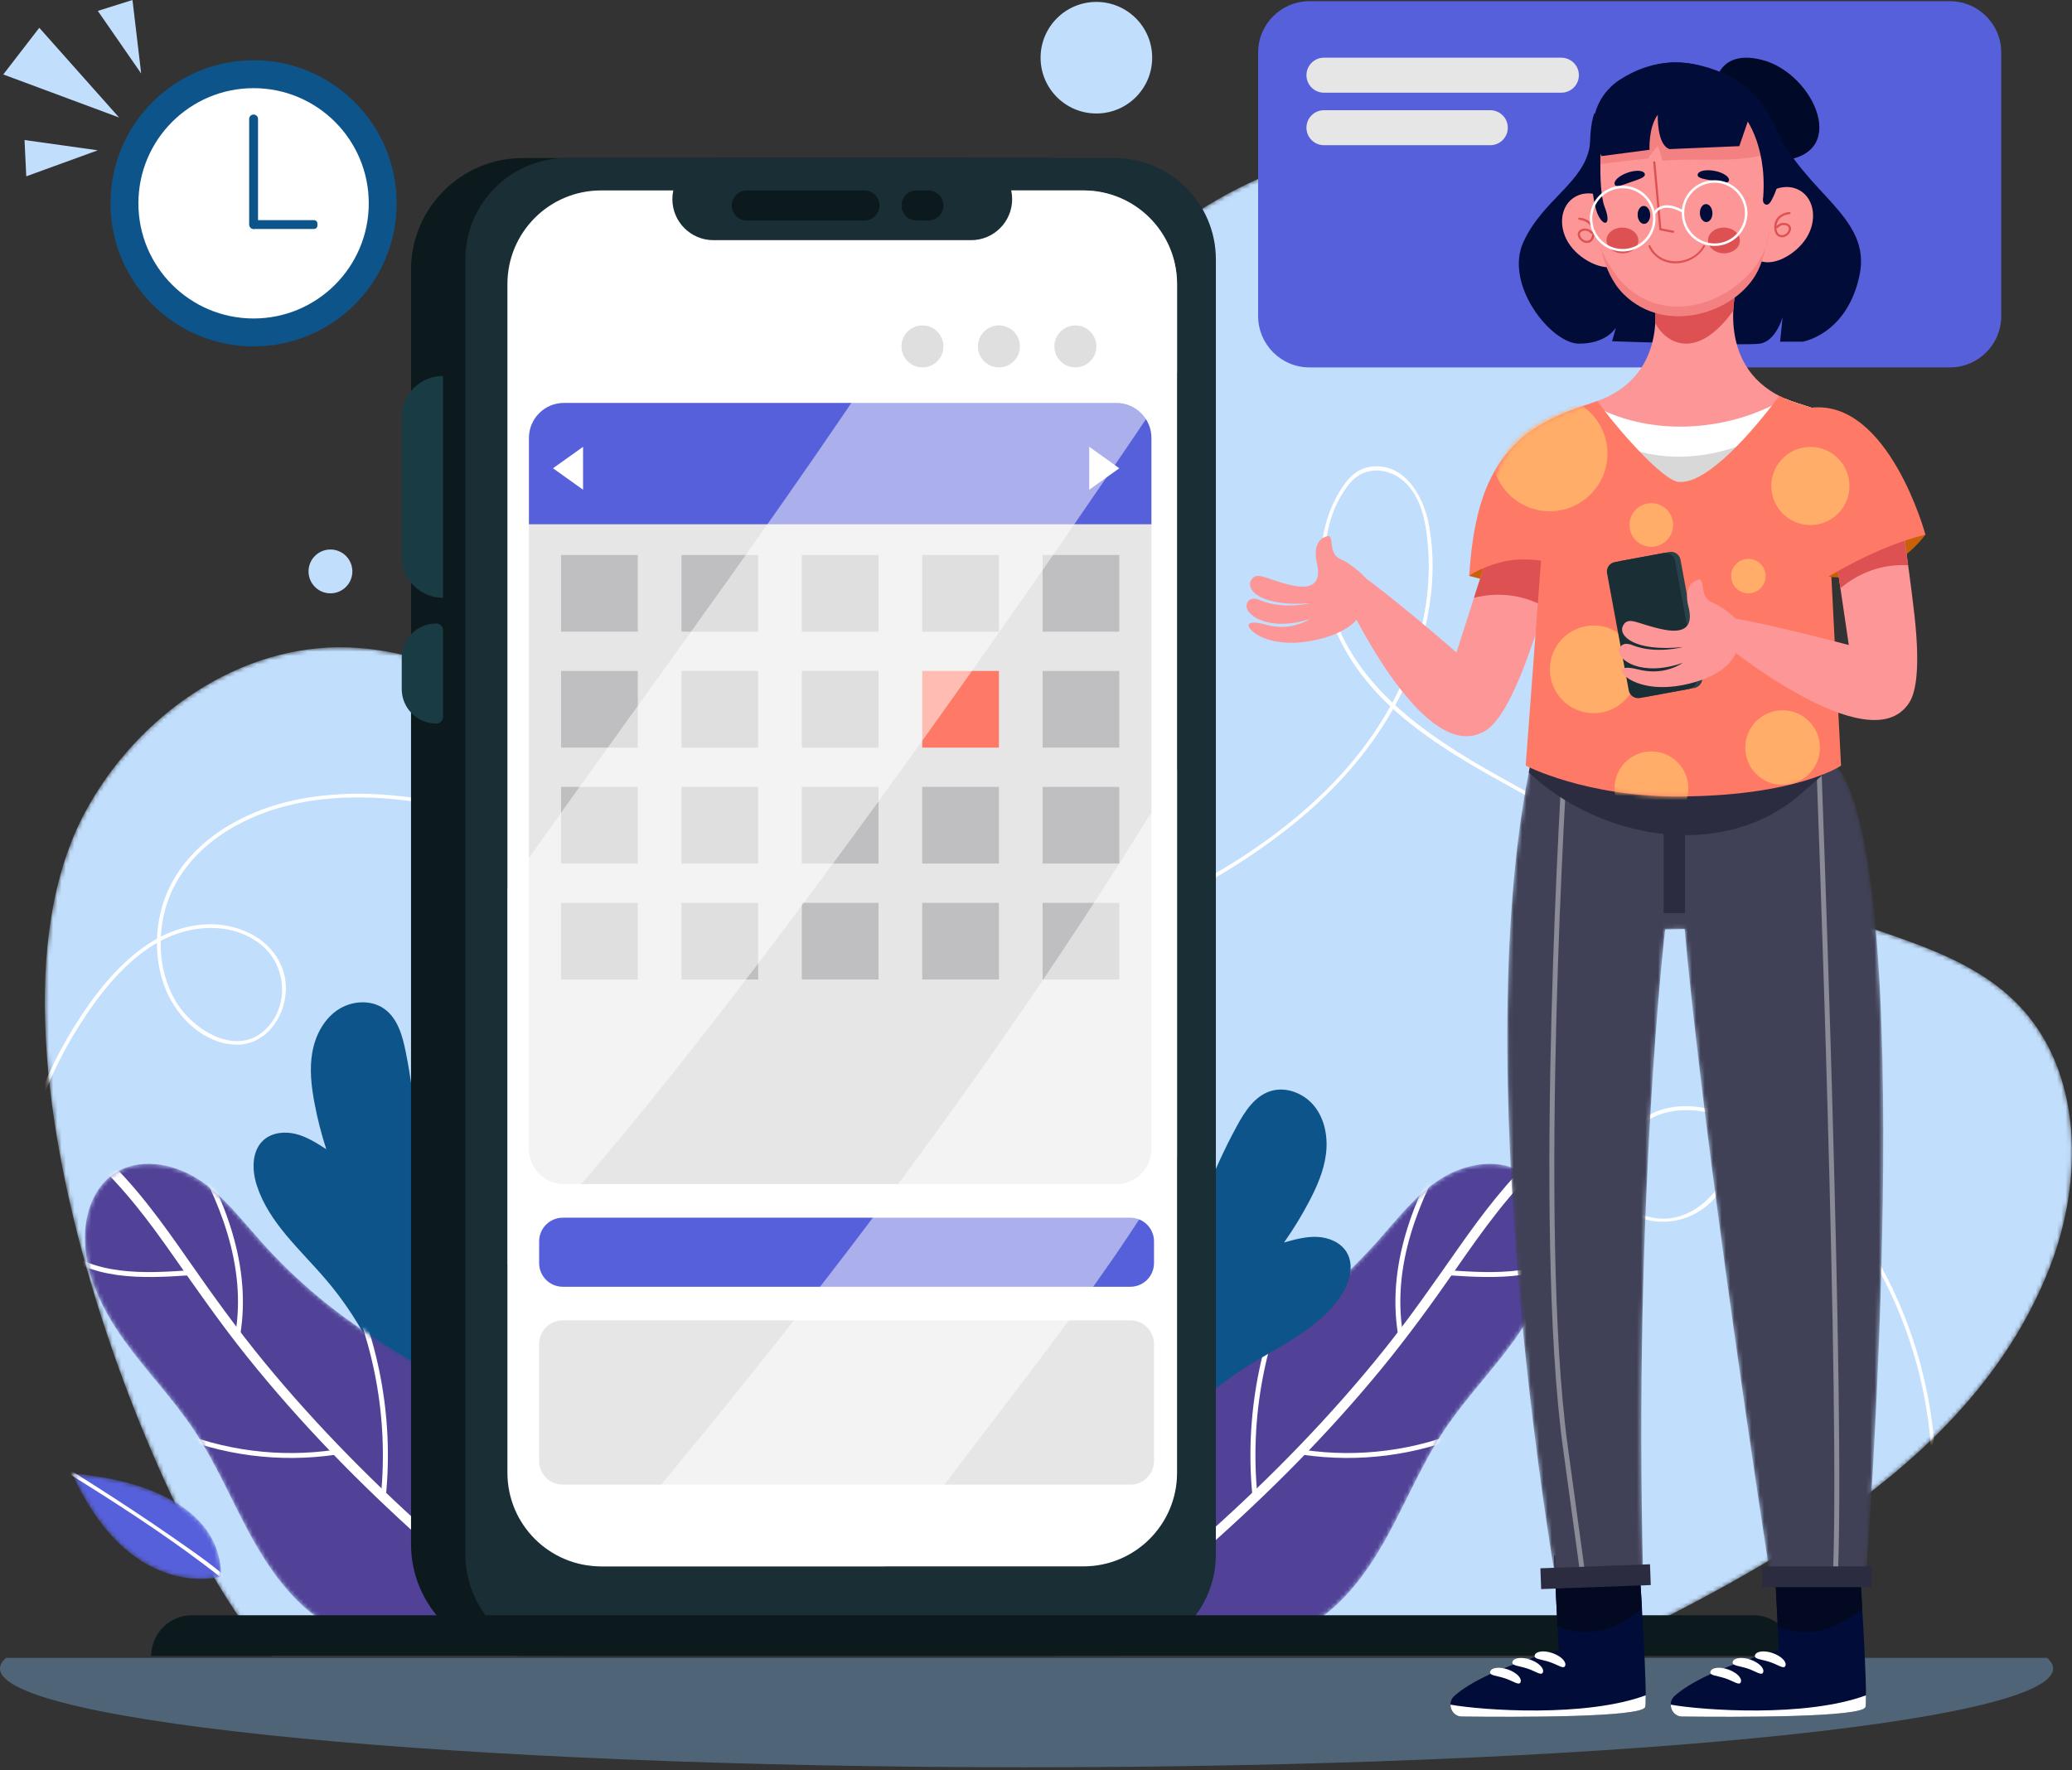 <svg width="488" height="417" viewBox="0 0 488 417" fill="none" xmlns="http://www.w3.org/2000/svg">
<rect x="0" y="0" width="488" height="417" fill="#333333" stroke="none"/>
<mask id="mask0_266_4079" style="mask-type:luminance" maskUnits="userSpaceOnUse" x="10" y="33" width="478" height="358">
<path d="M374.004 390.084C417.702 368.872 465.094 343.8 482.754 298.549C490.754 278.049 490.608 252.322 475.239 236.573C457.665 218.563 427.056 219.565 408.744 202.306C388.907 183.61 391.191 152 394.999 125.008C398.806 98.015 401.147 66.427 381.369 47.669C370.665 37.517 355.365 33.532 340.618 33.136C308.851 32.281 277.044 47.226 257.425 72.225C239.111 95.56 231.89 125.387 221.937 153.33C218.047 164.251 213.174 175.649 203.576 182.15C192.809 189.441 178.434 188.839 165.955 185.184C136.993 176.702 112.355 153.631 82.196 152.507C56.466 151.548 32.341 168.526 20.114 191.185C-11.628 250.008 44.146 373.846 64.128 390.084H374.004Z" fill="white"/>
</mask>
<g mask="url(#mask0_266_4079)">
<path d="M374.004 390.084C417.702 368.872 465.094 343.8 482.754 298.549C490.754 278.049 490.608 252.322 475.239 236.573C457.665 218.563 427.056 219.565 408.744 202.306C388.907 183.61 391.191 152 394.999 125.008C398.806 98.015 401.147 66.427 381.369 47.669C370.665 37.517 355.365 33.532 340.618 33.136C308.851 32.281 277.044 47.226 257.425 72.225C239.111 95.56 231.89 125.387 221.937 153.33C218.047 164.251 213.174 175.649 203.576 182.15C192.809 189.441 178.434 188.839 165.955 185.184C136.993 176.702 112.355 153.631 82.196 152.507C56.466 151.548 32.341 168.526 20.114 191.185C-11.628 250.008 44.146 373.846 64.128 390.084H374.004Z" fill="#C1DEFD"/>
</g>
<mask id="mask1_266_4079" style="mask-type:luminance" maskUnits="userSpaceOnUse" x="10" y="33" width="478" height="358">
<path d="M374.004 390.084C417.702 368.872 465.094 343.8 482.754 298.549C490.754 278.049 490.608 252.322 475.239 236.573C457.665 218.563 427.056 219.565 408.744 202.306C388.907 183.61 391.191 152 394.999 125.008C398.806 98.015 401.147 66.427 381.369 47.669C370.665 37.517 355.365 33.532 340.618 33.136C308.851 32.281 277.044 47.226 257.425 72.225C239.111 95.56 231.89 125.387 221.937 153.33C218.047 164.251 213.174 175.649 203.576 182.15C192.809 189.441 178.434 188.839 165.955 185.184C136.993 176.702 112.355 153.631 82.196 152.507C56.466 151.548 32.341 168.526 20.114 191.185C-11.628 250.008 44.146 373.846 64.128 390.084H374.004Z" fill="white"/>
</mask>
<g mask="url(#mask1_266_4079)">
<path d="M13.77 341.368C-2.104 310.245 -0.056 271.022 18.681 241.566C23.54 233.928 29.555 226.182 37.621 221.746C44.967 217.705 54.89 217.06 61.661 222.698C67.609 227.651 68.18 237.244 62.385 242.636C55.586 248.961 45.547 242.636 41.554 236.134C37.657 229.789 36.972 221.721 38.805 214.595C40.84 206.68 46.281 200.308 53.092 195.965C67.839 186.562 86.794 186.534 103.408 189.822C137.328 196.535 166.56 217.214 200.347 224.388C218.786 228.302 237.29 226.799 255.133 220.837C272.866 214.913 290.207 205.793 304.764 194.024C318.932 182.569 330.455 167.545 335.184 149.737C337.433 141.263 338.157 132.153 336.511 123.501C335.232 116.777 330.685 108.726 322.614 109.982C318.728 110.586 316.369 114.043 314.652 117.285C312.899 120.595 311.831 124.236 311.387 127.951C310.418 136.049 312.308 144.387 316.02 151.596C324.326 167.732 341.087 177.302 356.399 185.734C364.843 190.384 373.383 194.975 381.103 200.787C388.692 206.5 395.163 213.451 400.013 221.637C404.592 229.365 407.709 237.949 409.153 246.815C410.58 255.568 410.738 265.323 407.758 273.781C404.894 281.914 396.894 289.357 387.656 286.433C379.103 283.725 379.169 273.92 383.846 267.783C389.761 260.021 399.905 260.321 408.132 264.023C416.034 267.579 422.863 273.567 428.711 279.872C450.331 303.184 459.47 337.404 453.101 368.47C451.546 376.059 449.049 383.422 445.643 390.38C445.397 390.882 446.149 391.325 446.396 390.82C460.609 361.782 458.479 326.292 442.975 298.193C439.062 291.102 434.276 284.478 428.708 278.593C422.795 272.344 415.88 266.391 407.907 262.978C400.853 259.959 392.141 259.131 385.909 264.356C381.274 268.243 377.991 275.254 380.509 281.191C383.304 287.784 391.396 289.085 397.489 286.701C405.212 283.68 408.863 275.545 410.157 267.848C413.108 250.288 408.077 231.385 397.993 216.877C386.604 200.494 368.847 191.782 351.937 182.259C335.288 172.885 317.568 160.729 313.025 140.922C310.956 131.903 311.825 121.225 317.922 113.834C321.511 109.483 327.593 110.127 331.313 114.014C335.026 117.892 335.93 123.778 336.331 128.911C337.921 149.295 328.527 169.049 314.769 183.616C300.914 198.286 282.685 208.931 264.138 216.552C244.897 224.458 224.419 227.963 203.81 224.188C168.039 217.636 137.5 195.072 101.706 188.617C85.22 185.644 66.551 186.056 52.113 195.56C45.764 199.739 40.58 205.705 38.333 213.045C36.327 219.603 36.464 226.96 39.132 233.314C41.846 239.777 47.929 245.703 55.258 246.074C61.852 246.407 66.427 240.738 67.216 234.612C68.103 227.722 63.89 221.894 57.638 219.308C50.016 216.155 41.546 217.953 34.855 222.406C27.643 227.204 22.123 234.423 17.572 241.689C12.858 249.215 9.207 257.404 6.656 265.907C1.61 282.73 0.838 300.848 4.542 318.021C6.324 326.285 9.175 334.281 13.014 341.811C13.272 342.309 14.025 341.868 13.77 341.368Z" fill="white"/>
</g>
<path opacity="0.5" d="M482.128 390.527H1.42C0.49 391.356 0 392.197 0 393.05C0 405.894 108.246 416.305 241.774 416.305C375.302 416.305 483.548 405.894 483.548 393.05C483.548 392.197 483.057 391.356 482.128 390.527Z" fill="#6D99BC"/>
<mask id="mask2_266_4079" style="mask-type:luminance" maskUnits="userSpaceOnUse" x="263" y="274" width="103" height="113">
<path d="M270.406 371.911C277.617 385.297 294.417 390.649 307.704 383.254C308.097 383.036 308.483 382.81 308.866 382.575C316.825 377.696 322.426 369.764 326.901 361.571C331.375 353.379 334.971 344.684 340.14 336.91C345.079 329.481 351.361 323.037 356.568 315.793C361.774 308.548 365.987 300.103 365.859 291.182C365.779 285.631 363.726 279.789 359.179 276.607C353.448 272.596 345.333 273.908 339.418 277.639C333.503 281.37 329.175 287.079 324.527 292.305C317.097 300.663 308.559 308.033 299.207 314.164C290.921 319.597 281.925 324.12 274.716 330.917C267.507 337.714 262.19 347.562 263.959 357.312C264.527 360.431 267.411 366.352 270.406 371.911Z" fill="white"/>
</mask>
<g mask="url(#mask2_266_4079)">
<path d="M270.406 371.911C277.617 385.297 294.417 390.649 307.704 383.254C308.097 383.036 308.483 382.81 308.866 382.575C316.825 377.696 322.426 369.764 326.901 361.571C331.375 353.379 334.971 344.684 340.14 336.91C345.079 329.481 351.361 323.037 356.568 315.793C361.774 308.548 365.987 300.103 365.859 291.182C365.779 285.631 363.726 279.789 359.179 276.607C353.448 272.596 345.333 273.908 339.418 277.639C333.503 281.37 329.175 287.079 324.527 292.305C317.097 300.663 308.559 308.033 299.207 314.164C290.921 319.597 281.925 324.12 274.716 330.917C267.507 337.714 262.19 347.562 263.959 357.312C264.527 360.431 267.411 366.352 270.406 371.911Z" fill="#514297"/>
</g>
<mask id="mask3_266_4079" style="mask-type:luminance" maskUnits="userSpaceOnUse" x="263" y="274" width="103" height="113">
<path d="M270.406 371.911C277.617 385.297 294.417 390.649 307.704 383.254C308.097 383.036 308.483 382.81 308.866 382.575C316.825 377.696 322.426 369.764 326.901 361.571C331.375 353.379 334.971 344.684 340.14 336.91C345.079 329.481 351.361 323.037 356.568 315.793C361.774 308.548 365.987 300.103 365.859 291.182C365.779 285.631 363.726 279.789 359.179 276.607C353.448 272.596 345.333 273.908 339.418 277.639C333.503 281.37 329.175 287.079 324.527 292.305C317.097 300.663 308.559 308.033 299.207 314.164C290.921 319.597 281.925 324.12 274.716 330.917C267.507 337.714 262.19 347.562 263.959 357.312C264.527 360.431 267.411 366.352 270.406 371.911Z" fill="white"/>
</mask>
<g mask="url(#mask3_266_4079)">
<path d="M362.406 271.409C355.132 277.984 349.217 285.842 343.596 293.832C337.863 301.982 332.225 310.166 325.987 317.946C313.563 333.443 299.65 347.705 284.863 360.95C276.516 368.426 267.885 375.578 259.057 382.478C257.864 383.411 259.542 385.069 260.723 384.144C276.383 371.903 291.434 358.852 305.358 344.657C312.306 337.575 318.971 330.212 325.271 322.545C331.533 314.928 337.311 306.972 342.937 298.878C349.292 289.734 355.767 280.581 364.072 273.074C365.199 272.056 363.529 270.394 362.406 271.409Z" fill="white"/>
</g>
<mask id="mask4_266_4079" style="mask-type:luminance" maskUnits="userSpaceOnUse" x="263" y="274" width="103" height="113">
<path d="M270.406 371.911C277.617 385.297 294.417 390.649 307.704 383.254C308.097 383.036 308.483 382.81 308.866 382.575C316.825 377.696 322.426 369.764 326.901 361.571C331.375 353.379 334.971 344.684 340.14 336.91C345.079 329.481 351.361 323.037 356.568 315.793C361.774 308.548 365.987 300.103 365.859 291.182C365.779 285.631 363.726 279.789 359.179 276.607C353.448 272.596 345.333 273.908 339.418 277.639C333.503 281.37 329.175 287.079 324.527 292.305C317.097 300.663 308.559 308.033 299.207 314.164C290.921 319.597 281.925 324.12 274.716 330.917C267.507 337.714 262.19 347.562 263.959 357.312C264.527 360.431 267.411 366.352 270.406 371.911Z" fill="white"/>
</mask>
<g mask="url(#mask4_266_4079)">
<path d="M345.361 336.585C333.357 341.697 320.03 343.424 307.12 341.542C306.378 341.433 306.058 342.568 306.807 342.678C320.068 344.611 333.628 342.852 345.957 337.602C346.651 337.306 346.051 336.291 345.361 336.585Z" fill="white"/>
</g>
<mask id="mask5_266_4079" style="mask-type:luminance" maskUnits="userSpaceOnUse" x="263" y="274" width="103" height="113">
<path d="M270.406 371.911C277.617 385.297 294.417 390.649 307.704 383.254C308.097 383.036 308.483 382.81 308.866 382.575C316.825 377.696 322.426 369.764 326.901 361.571C331.375 353.379 334.971 344.684 340.14 336.91C345.079 329.481 351.361 323.037 356.568 315.793C361.774 308.548 365.987 300.103 365.859 291.182C365.779 285.631 363.726 279.789 359.179 276.607C353.448 272.596 345.333 273.908 339.418 277.639C333.503 281.37 329.175 287.079 324.527 292.305C317.097 300.663 308.559 308.033 299.207 314.164C290.921 319.597 281.925 324.12 274.716 330.917C267.507 337.714 262.19 347.562 263.959 357.312C264.527 360.431 267.411 366.352 270.406 371.911Z" fill="white"/>
</mask>
<g mask="url(#mask5_266_4079)">
<path d="M296.141 352.236C294.355 333.978 297.806 315.395 306.077 299.016C306.417 298.341 305.402 297.743 305.06 298.422C296.699 314.98 293.156 333.771 294.963 352.237C295.036 352.984 296.215 352.992 296.141 352.236Z" fill="white"/>
</g>
<mask id="mask6_266_4079" style="mask-type:luminance" maskUnits="userSpaceOnUse" x="263" y="274" width="103" height="113">
<path d="M270.406 371.911C277.617 385.297 294.417 390.649 307.704 383.254C308.097 383.036 308.483 382.81 308.866 382.575C316.825 377.696 322.426 369.764 326.901 361.571C331.375 353.379 334.971 344.684 340.14 336.91C345.079 329.481 351.361 323.037 356.568 315.793C361.774 308.548 365.987 300.103 365.859 291.182C365.779 285.631 363.726 279.789 359.179 276.607C353.448 272.596 345.333 273.908 339.418 277.639C333.503 281.37 329.175 287.079 324.527 292.305C317.097 300.663 308.559 308.033 299.207 314.164C290.921 319.597 281.925 324.12 274.716 330.917C267.507 337.714 262.19 347.562 263.959 357.312C264.527 360.431 267.411 366.352 270.406 371.911Z" fill="white"/>
</mask>
<g mask="url(#mask6_266_4079)">
<path d="M330.427 314.199C327.742 298.105 334.16 282.491 342.207 268.895C342.594 268.242 341.576 267.649 341.19 268.301C332.964 282.199 326.551 298.08 329.292 314.512C329.415 315.258 330.551 314.942 330.427 314.199Z" fill="white"/>
</g>
<mask id="mask7_266_4079" style="mask-type:luminance" maskUnits="userSpaceOnUse" x="263" y="274" width="103" height="113">
<path d="M270.406 371.911C277.617 385.297 294.417 390.649 307.704 383.254C308.097 383.036 308.483 382.81 308.866 382.575C316.825 377.696 322.426 369.764 326.901 361.571C331.375 353.379 334.971 344.684 340.14 336.91C345.079 329.481 351.361 323.037 356.568 315.793C361.774 308.548 365.987 300.103 365.859 291.182C365.779 285.631 363.726 279.789 359.179 276.607C353.448 272.596 345.333 273.908 339.418 277.639C333.503 281.37 329.175 287.079 324.527 292.305C317.097 300.663 308.559 308.033 299.207 314.164C290.921 319.597 281.925 324.12 274.716 330.917C267.507 337.714 262.19 347.562 263.959 357.312C264.527 360.431 267.411 366.352 270.406 371.911Z" fill="white"/>
</mask>
<g mask="url(#mask7_266_4079)">
<path d="M341.473 300.433C352.357 301.164 364.558 301.661 373.253 293.878C373.819 293.372 372.983 292.54 372.42 293.045C363.99 300.591 351.997 299.961 341.473 299.254C340.716 299.203 340.719 300.382 341.473 300.433Z" fill="white"/>
</g>
<path d="M92.509 330.397C89.35 319.783 83.948 309.844 76.762 301.42C70.767 294.392 63.332 288.05 60.489 279.261C59.308 275.609 59.237 271.051 62.123 268.52C64.133 266.756 67.116 266.474 69.707 267.133C72.299 267.792 74.598 269.262 76.847 270.71C75.679 267.128 74.746 263.47 74.055 259.766C73.329 255.872 72.87 251.862 73.546 247.959C74.221 244.056 76.152 240.238 79.408 237.983C82.664 235.728 87.338 235.357 90.547 237.677C93.658 239.924 94.788 243.974 95.547 247.737C97.954 259.669 98.706 271.933 97.774 284.07C98.521 279.856 99.555 275.606 101.795 271.961C104.035 268.315 107.663 265.318 111.904 264.749C113.016 264.599 114.177 264.623 115.219 265.037C117.278 265.853 118.479 267.999 119.19 270.096C120.43 273.761 120.666 277.692 120.554 281.558C120.083 297.854 113.708 313.329 107.349 328.339L99.666 353.856L92.509 330.397Z" fill="#0D548A"/>
<mask id="mask8_266_4079" style="mask-type:luminance" maskUnits="userSpaceOnUse" x="19" y="274" width="104" height="113">
<path d="M115.455 371.911C108.244 385.298 91.443 390.65 78.157 383.255C77.764 383.036 77.377 382.811 76.995 382.575C69.036 377.696 63.435 369.765 58.96 361.572C54.485 353.379 50.89 344.684 45.721 336.911C40.782 329.481 34.5 323.037 29.293 315.793C24.086 308.549 19.874 300.103 20.002 291.183C20.081 285.632 22.134 279.79 26.682 276.607C32.413 272.597 40.528 273.908 46.443 277.639C52.358 281.37 56.686 287.08 61.334 292.306C68.764 300.663 77.302 308.034 86.654 314.165C94.94 319.597 103.936 324.121 111.145 330.917C118.354 337.715 123.671 347.563 121.901 357.312C121.334 360.431 118.449 366.353 115.455 371.911Z" fill="white"/>
</mask>
<g mask="url(#mask8_266_4079)">
<path d="M115.455 371.911C108.244 385.298 91.443 390.65 78.157 383.255C77.764 383.036 77.377 382.811 76.995 382.575C69.036 377.696 63.435 369.765 58.96 361.572C54.485 353.379 50.89 344.684 45.721 336.911C40.782 329.481 34.5 323.037 29.293 315.793C24.086 308.549 19.874 300.103 20.002 291.183C20.081 285.632 22.134 279.79 26.682 276.607C32.413 272.597 40.528 273.908 46.443 277.639C52.358 281.37 56.686 287.08 61.334 292.306C68.764 300.663 77.302 308.034 86.654 314.165C94.94 319.597 103.936 324.121 111.145 330.917C118.354 337.715 123.671 347.563 121.901 357.312C121.334 360.431 118.449 366.353 115.455 371.911Z" fill="#514297"/>
</g>
<mask id="mask9_266_4079" style="mask-type:luminance" maskUnits="userSpaceOnUse" x="19" y="274" width="104" height="113">
<path d="M115.455 371.911C108.244 385.298 91.443 390.65 78.157 383.255C77.764 383.036 77.377 382.811 76.995 382.575C69.036 377.696 63.435 369.765 58.96 361.572C54.485 353.379 50.89 344.684 45.721 336.911C40.782 329.481 34.5 323.037 29.293 315.793C24.086 308.549 19.874 300.103 20.002 291.183C20.081 285.632 22.134 279.79 26.682 276.607C32.413 272.597 40.528 273.908 46.443 277.639C52.358 281.37 56.686 287.08 61.334 292.306C68.764 300.663 77.302 308.034 86.654 314.165C94.94 319.597 103.936 324.121 111.145 330.917C118.354 337.715 123.671 347.563 121.901 357.312C121.334 360.431 118.449 366.353 115.455 371.911Z" fill="white"/>
</mask>
<g mask="url(#mask9_266_4079)">
<path d="M21.791 273.076C29.155 279.732 35.099 287.696 40.772 295.793C46.426 303.861 52.042 311.923 58.209 319.613C70.634 335.11 84.546 349.373 99.333 362.618C107.68 370.094 116.311 377.246 125.139 384.146C126.321 385.069 128 383.413 126.805 382.479C111.145 370.239 96.095 357.187 82.171 342.992C75.222 335.91 68.557 328.547 62.257 320.881C55.923 313.174 50.117 305.104 44.422 296.918C38.131 287.875 31.669 278.832 23.457 271.41C22.335 270.394 20.663 272.056 21.791 273.076Z" fill="white"/>
</g>
<mask id="mask10_266_4079" style="mask-type:luminance" maskUnits="userSpaceOnUse" x="19" y="274" width="104" height="113">
<path d="M115.455 371.911C108.244 385.298 91.443 390.65 78.157 383.255C77.764 383.036 77.377 382.811 76.995 382.575C69.036 377.696 63.435 369.765 58.96 361.572C54.485 353.379 50.89 344.684 45.721 336.911C40.782 329.481 34.5 323.037 29.293 315.793C24.086 308.549 19.874 300.103 20.002 291.183C20.081 285.632 22.134 279.79 26.682 276.607C32.413 272.597 40.528 273.908 46.443 277.639C52.358 281.37 56.686 287.08 61.334 292.306C68.764 300.663 77.302 308.034 86.654 314.165C94.94 319.597 103.936 324.121 111.145 330.917C118.354 337.715 123.671 347.563 121.901 357.312C121.334 360.431 118.449 366.353 115.455 371.911Z" fill="white"/>
</mask>
<g mask="url(#mask10_266_4079)">
<path d="M39.904 337.603C52.233 342.854 65.792 344.612 79.053 342.678C79.8 342.57 79.483 341.434 78.74 341.542C65.829 343.424 52.503 341.697 40.499 336.585C39.808 336.291 39.207 337.306 39.904 337.603Z" fill="white"/>
</g>
<mask id="mask11_266_4079" style="mask-type:luminance" maskUnits="userSpaceOnUse" x="19" y="274" width="104" height="113">
<path d="M115.455 371.911C108.244 385.298 91.443 390.65 78.157 383.255C77.764 383.036 77.377 382.811 76.995 382.575C69.036 377.696 63.435 369.765 58.96 361.572C54.485 353.379 50.89 344.684 45.721 336.911C40.782 329.481 34.5 323.037 29.293 315.793C24.086 308.549 19.874 300.103 20.002 291.183C20.081 285.632 22.134 279.79 26.682 276.607C32.413 272.597 40.528 273.908 46.443 277.639C52.358 281.37 56.686 287.08 61.334 292.306C68.764 300.663 77.302 308.034 86.654 314.165C94.94 319.597 103.936 324.121 111.145 330.917C118.354 337.715 123.671 347.563 121.901 357.312C121.334 360.431 118.449 366.353 115.455 371.911Z" fill="white"/>
</mask>
<g mask="url(#mask11_266_4079)">
<path d="M90.898 352.236C92.705 333.772 89.162 314.98 80.802 298.421C80.46 297.744 79.443 298.339 79.785 299.015C88.055 315.394 91.507 333.977 89.72 352.235C89.646 352.991 90.825 352.985 90.898 352.236Z" fill="white"/>
</g>
<mask id="mask12_266_4079" style="mask-type:luminance" maskUnits="userSpaceOnUse" x="19" y="274" width="104" height="113">
<path d="M115.455 371.911C108.244 385.298 91.443 390.65 78.157 383.255C77.764 383.036 77.377 382.811 76.995 382.575C69.036 377.696 63.435 369.765 58.96 361.572C54.485 353.379 50.89 344.684 45.721 336.911C40.782 329.481 34.5 323.037 29.293 315.793C24.086 308.549 19.874 300.103 20.002 291.183C20.081 285.632 22.134 279.79 26.682 276.607C32.413 272.597 40.528 273.908 46.443 277.639C52.358 281.37 56.686 287.08 61.334 292.306C68.764 300.663 77.302 308.034 86.654 314.165C94.94 319.597 103.936 324.121 111.145 330.917C118.354 337.715 123.671 347.563 121.901 357.312C121.334 360.431 118.449 366.353 115.455 371.911Z" fill="white"/>
</mask>
<g mask="url(#mask12_266_4079)">
<path d="M56.568 314.512C59.309 298.08 52.896 282.199 44.67 268.301C44.284 267.649 43.265 268.241 43.653 268.896C51.7 282.49 58.118 298.105 55.433 314.199C55.308 314.941 56.443 315.259 56.568 314.512Z" fill="white"/>
</g>
<mask id="mask13_266_4079" style="mask-type:luminance" maskUnits="userSpaceOnUse" x="19" y="274" width="104" height="113">
<path d="M115.455 371.911C108.244 385.298 91.443 390.65 78.157 383.255C77.764 383.036 77.377 382.811 76.995 382.575C69.036 377.696 63.435 369.765 58.96 361.572C54.485 353.379 50.89 344.684 45.721 336.911C40.782 329.481 34.5 323.037 29.293 315.793C24.086 308.549 19.874 300.103 20.002 291.183C20.081 285.632 22.134 279.79 26.682 276.607C32.413 272.597 40.528 273.908 46.443 277.639C52.358 281.37 56.686 287.08 61.334 292.306C68.764 300.663 77.302 308.034 86.654 314.165C94.94 319.597 103.936 324.121 111.145 330.917C118.354 337.715 123.671 347.563 121.901 357.312C121.334 360.431 118.449 366.353 115.455 371.911Z" fill="white"/>
</mask>
<g mask="url(#mask13_266_4079)">
<path d="M44.388 299.255C33.865 299.962 21.871 300.592 13.441 293.046C12.877 292.542 12.041 293.372 12.608 293.879C21.302 301.663 33.504 301.165 44.388 300.434C45.14 300.383 45.146 299.203 44.388 299.255Z" fill="white"/>
</g>
<path d="M269.851 345.095C276 335.886 284.093 327.982 293.444 322.051C301.246 317.105 310.22 313.237 315.528 305.678C317.735 302.536 319.146 298.203 317.135 294.932C315.734 292.654 312.968 291.505 310.298 291.37C307.627 291.235 304.996 291.962 302.421 292.682C304.592 289.604 306.563 286.383 308.316 283.048C310.158 279.543 311.779 275.845 312.285 271.917C312.79 267.99 312.071 263.772 309.626 260.657C307.18 257.542 302.824 255.809 299.073 257.079C295.437 258.308 293.163 261.846 291.329 265.217C285.51 275.907 281.173 287.406 278.485 299.278C279.014 295.032 279.28 290.666 278.214 286.521C277.149 282.377 274.567 278.442 270.683 276.647C269.665 276.176 268.548 275.857 267.43 275.944C265.222 276.117 263.441 277.812 262.144 279.607C259.878 282.743 258.493 286.43 257.459 290.157C253.103 305.867 254.63 322.533 256.279 338.753L256.094 365.401L269.851 345.095Z" fill="#0D548A"/>
<path d="M247.233 390.084H123.137C108.595 390.084 96.806 378.295 96.806 363.753V63.559C96.806 49.017 108.595 37.228 123.137 37.228H247.232C261.775 37.228 273.564 49.017 273.564 63.559V363.753C273.564 378.295 261.776 390.084 247.233 390.084Z" fill="#0C1A1E"/>
<path d="M262.472 390.084H133.495C120.301 390.084 109.604 379.388 109.604 366.194V61.118C109.604 47.924 120.301 37.228 133.495 37.228H262.473C275.668 37.228 286.364 47.924 286.364 61.118V366.195C286.363 379.388 275.666 390.084 262.472 390.084Z" fill="#1A2E35"/>
<path d="M255.176 368.979H141.556C129.38 368.979 119.509 359.108 119.509 346.932V66.906C119.509 54.729 129.38 44.858 141.556 44.858H255.176C267.352 44.858 277.223 54.729 277.223 66.906V346.933C277.223 359.108 267.352 368.979 255.176 368.979Z" fill="white"/>
<path d="M262.942 278.932H132.821C128.27 278.932 124.58 275.243 124.58 270.691V103.16C124.58 98.608 128.269 94.918 132.821 94.918H262.943C267.494 94.918 271.184 98.607 271.184 103.16V270.691C271.183 275.242 267.494 278.932 262.942 278.932Z" fill="#E6E6E6"/>
<path d="M266.221 303.115H132.553C129.475 303.115 126.979 300.62 126.979 297.542V292.419C126.979 289.341 129.474 286.845 132.553 286.845H266.221C269.298 286.845 271.794 289.34 271.794 292.419V297.542C271.793 300.62 269.298 303.115 266.221 303.115Z" fill="#5660DA"/>
<path d="M266.221 349.723H132.553C129.475 349.723 126.979 347.228 126.979 344.15V316.603C126.979 313.525 129.474 311.029 132.553 311.029H266.221C269.298 311.029 271.794 313.524 271.794 316.603V344.15C271.793 347.228 269.298 349.723 266.221 349.723Z" fill="#E6E6E6"/>
<path d="M271.183 123.495V103.161C271.183 98.609 267.494 94.919 262.942 94.919H132.821C128.27 94.919 124.58 98.609 124.58 103.161V123.495H271.183Z" fill="#5660DA"/>
<path d="M150.211 130.737H132.148V148.799H150.211V130.737Z" fill="#BFBFC1"/>
<path d="M178.563 130.737H160.501V148.799H178.563V130.737Z" fill="#BFBFC1"/>
<path d="M206.913 130.737H188.851V148.799H206.913V130.737Z" fill="#BFBFC1"/>
<path d="M235.267 130.737H217.204V148.799H235.267V130.737Z" fill="#BFBFC1"/>
<path d="M263.617 130.737H245.555V148.799H263.617V130.737Z" fill="#BFBFC1"/>
<path d="M150.211 158.05H132.148V176.113H150.211V158.05Z" fill="#BFBFC1"/>
<path d="M178.563 158.05H160.501V176.113H178.563V158.05Z" fill="#BFBFC1"/>
<path d="M206.913 158.05H188.851V176.113H206.913V158.05Z" fill="#BFBFC1"/>
<path d="M235.267 158.05H217.204V176.113H235.267V158.05Z" fill="#FE7966"/>
<path d="M263.617 158.05H245.555V176.113H263.617V158.05Z" fill="#BFBFC1"/>
<path d="M150.211 185.364H132.148V203.426H150.211V185.364Z" fill="#BFBFC1"/>
<path d="M178.563 185.364H160.501V203.426H178.563V185.364Z" fill="#BFBFC1"/>
<path d="M206.913 185.364H188.851V203.426H206.913V185.364Z" fill="#BFBFC1"/>
<path d="M235.267 185.364H217.204V203.426H235.267V185.364Z" fill="#BFBFC1"/>
<path d="M263.617 185.364H245.555V203.426H263.617V185.364Z" fill="#BFBFC1"/>
<path d="M150.211 212.677H132.148V230.739H150.211V212.677Z" fill="#BFBFC1"/>
<path d="M178.563 212.677H160.501V230.739H178.563V212.677Z" fill="#BFBFC1"/>
<path d="M206.913 212.677H188.851V230.739H206.913V212.677Z" fill="#BFBFC1"/>
<path d="M235.267 212.677H217.204V230.739H235.267V212.677Z" fill="#BFBFC1"/>
<path d="M263.617 212.677H245.555V230.739H263.617V212.677Z" fill="#BFBFC1"/>
<path d="M248.329 81.6C248.329 84.333 250.543 86.547 253.276 86.547C256.008 86.547 258.222 84.333 258.222 81.6C258.222 78.868 256.008 76.654 253.276 76.654C250.543 76.654 248.329 78.868 248.329 81.6Z" fill="#BFBFC1"/>
<path d="M230.319 81.6C230.319 84.333 232.534 86.547 235.266 86.547C237.998 86.547 240.213 84.333 240.213 81.6C240.213 78.868 237.998 76.654 235.266 76.654C232.534 76.654 230.319 78.868 230.319 81.6Z" fill="#BFBFC1"/>
<path d="M212.312 81.6C212.312 84.333 214.526 86.547 217.258 86.547C219.991 86.547 222.205 84.333 222.205 81.6C222.205 78.868 219.991 76.654 217.258 76.654C214.526 76.654 212.312 78.868 212.312 81.6Z" fill="#BFBFC1"/>
<path d="M137.325 105.25V115.363L130.246 110.307L137.325 105.25Z" fill="white"/>
<path d="M256.538 105.25V115.363L263.617 110.307L256.538 105.25Z" fill="white"/>
<g opacity="0.5">
<path d="M277.223 181.413C237.14 247.954 189.91 309.764 139.608 368.88C140.251 368.936 140.899 368.978 141.556 368.978H208.415C230.322 337.657 258.914 304.967 277.222 272.608V181.413H277.223Z" fill="white"/>
<path d="M277.223 87.738V66.906C277.223 54.73 267.352 44.858 255.176 44.858H232.739C198.235 101.821 158.483 153.956 119.509 209.257V297.957C174.481 241.936 275.637 90.463 277.223 87.738Z" fill="white"/>
</g>
<path d="M168.03 56.575H228.709C234.051 56.575 238.382 52.244 238.382 46.902C238.382 41.56 234.051 37.229 228.709 37.229H168.03C162.688 37.229 158.357 41.56 158.357 46.902C158.356 52.244 162.688 56.575 168.03 56.575Z" fill="#1A2E35"/>
<path d="M203.592 51.949H175.891C173.941 51.949 172.346 50.353 172.346 48.404C172.346 46.454 173.941 44.858 175.891 44.858H203.592C205.542 44.858 207.137 46.454 207.137 48.404C207.137 50.353 205.542 51.949 203.592 51.949Z" fill="#0C1A1E"/>
<path d="M218.661 51.949H215.857C213.908 51.949 212.312 50.353 212.312 48.404C212.312 46.454 213.908 44.858 215.857 44.858H218.661C220.611 44.858 222.206 46.454 222.206 48.404C222.206 50.353 220.611 51.949 218.661 51.949Z" fill="#0C1A1E"/>
<path d="M104.346 140.819V88.551C98.974 88.551 94.618 92.906 94.618 98.28V131.092C94.618 136.464 98.974 140.819 104.346 140.819Z" fill="#193B44"/>
<path d="M102.749 170.445C103.631 170.445 104.346 169.73 104.346 168.847V148.468C104.346 147.586 103.631 146.871 102.749 146.871C98.258 146.871 94.618 150.512 94.618 155.002V162.314C94.618 166.804 98.258 170.445 102.749 170.445Z" fill="#193B44"/>
<path d="M422.557 390.084H35.623C35.623 384.787 39.917 380.493 45.214 380.493H412.966C418.263 380.493 422.557 384.787 422.557 390.084Z" fill="#0C1A1E"/>
<mask id="mask14_266_4079" style="mask-type:luminance" maskUnits="userSpaceOnUse" x="17" y="347" width="36" height="25">
<path d="M17.008 347.152C17.008 347.152 51.931 348.492 52.105 371.388C52.105 371.387 30.85 377.74 17.008 347.152Z" fill="white"/>
</mask>
<g mask="url(#mask14_266_4079)">
<path d="M17.008 347.152C17.008 347.152 51.931 348.492 52.105 371.388C52.105 371.388 30.85 377.74 17.008 347.152Z" fill="#5660DA"/>
</g>
<mask id="mask15_266_4079" style="mask-type:luminance" maskUnits="userSpaceOnUse" x="17" y="347" width="36" height="25">
<path d="M17.008 347.152C17.008 347.152 51.931 348.492 52.105 371.388C52.105 371.387 30.85 377.74 17.008 347.152Z" fill="white"/>
</mask>
<g mask="url(#mask15_266_4079)">
<path d="M16.056 347.032C26.943 353.828 37.799 360.795 48.047 368.529C50.849 370.643 53.651 372.818 56.139 375.303C56.536 375.7 57.153 375.084 56.755 374.686C51.943 369.878 46.155 365.952 40.593 362.078C34.505 357.838 28.3 353.765 22.043 349.777C20.2 348.603 18.351 347.435 16.495 346.279C16.018 345.981 15.58 346.735 16.056 347.032Z" fill="white"/>
</g>
<path d="M9.251 6.545L28.044 27.682L0.771 17.54L9.251 6.545Z" fill="#C1DEFD"/>
<path d="M31.202 0L33.249 17.311L23.038 2.569L31.202 0Z" fill="#C1DEFD"/>
<path d="M5.776 32.986L23.038 35.405L6.186 41.534L5.776 32.986Z" fill="#C1DEFD"/>
<path d="M72.665 134.605C72.665 137.457 74.976 139.768 77.828 139.768C80.679 139.768 82.99 137.457 82.99 134.605C82.99 131.754 80.679 129.443 77.828 129.443C74.976 129.443 72.665 131.754 72.665 134.605Z" fill="#C1DEFD"/>
<path d="M258.222 26.734C265.48 26.734 271.363 20.85 271.363 13.592C271.363 6.334 265.48 0.45 258.222 0.45C250.964 0.45 245.08 6.334 245.08 13.592C245.08 20.85 250.964 26.734 258.222 26.734Z" fill="#C1DEFD"/>
<path d="M459.241 86.547H308.414C301.734 86.547 296.317 81.132 296.317 74.45V12.379C296.317 5.698 301.733 0.282 308.414 0.282H459.24C465.92 0.282 471.336 5.698 471.336 12.379V74.45C471.337 81.131 465.921 86.547 459.241 86.547Z" fill="#5660DA"/>
<path d="M367.738 21.834H311.817C309.542 21.834 307.696 19.99 307.696 17.713C307.696 15.438 309.541 13.592 311.817 13.592H367.738C370.013 13.592 371.859 15.438 371.859 17.713C371.859 19.989 370.014 21.834 367.738 21.834Z" fill="#E6E6E6"/>
<path d="M350.998 34.204H311.817C309.542 34.204 307.696 32.36 307.696 30.083C307.696 27.808 309.541 25.962 311.817 25.962H350.998C353.274 25.962 355.119 27.806 355.119 30.083C355.119 32.359 353.274 34.204 350.998 34.204Z" fill="#E6E6E6"/>
<path d="M59.725 81.595C78.337 81.595 93.425 66.507 93.425 47.895C93.425 29.283 78.337 14.195 59.725 14.195C41.113 14.195 26.025 29.283 26.025 47.895C26.025 66.507 41.113 81.595 59.725 81.595Z" fill="#0D548A"/>
<path d="M59.724 75.023C74.706 75.023 86.852 62.877 86.852 47.895C86.852 32.913 74.706 20.767 59.724 20.767C44.741 20.767 32.596 32.913 32.596 47.895C32.596 62.877 44.741 75.023 59.724 75.023Z" fill="white"/>
<path d="M59.726 53.942C59.151 53.942 58.685 53.476 58.685 52.901V28.021C58.685 27.446 59.151 26.98 59.726 26.98C60.301 26.98 60.768 27.446 60.768 28.021V52.901C60.768 53.476 60.301 53.942 59.726 53.942Z" fill="#0D548A"/>
<path d="M58.975 53.146V52.657C58.975 52.217 59.331 51.86 59.771 51.86H73.96C74.399 51.86 74.756 52.217 74.756 52.657V53.146C74.756 53.586 74.399 53.942 73.96 53.942H59.771C59.331 53.942 58.975 53.586 58.975 53.146Z" fill="#0D548A"/>
<path d="M346.033 135.65C346.033 135.65 358.478 139.466 363.865 136.058C369.251 132.65 364.799 126.824 362.491 126.934C360.182 127.045 347.109 129.417 346.033 135.65Z" fill="#C9600A"/>
<path d="M349.708 132.831L341.682 157.921L347.296 172.458C347.296 172.458 352.182 176.034 360.017 154.171C364.327 142.145 368.805 127.527 368.805 127.527L349.708 132.831Z" fill="#FD9697"/>
<path d="M363.859 142.978C364.001 142.549 363.89 142.796 364.287 141.688C366.854 133.898 368.806 127.526 368.806 127.526L349.708 132.83L347.153 140.819C352.591 139.453 358.517 139.961 363.859 142.978Z" fill="#DD5152"/>
<path d="M349.259 159.068C348.871 158.878 330.361 142.244 319.467 134.648L316.671 140.346C316.671 140.346 335.015 180.487 349.478 172.335L349.259 159.068Z" fill="#FD9697"/>
<path d="M321.819 136.335C321.819 136.335 318.87 133.072 315.733 131.737C312.595 130.403 314.409 125.893 312.61 126.299C310.813 126.703 309.222 128.657 310.146 132.579C311.069 136.503 309.989 139.2 304.048 137.84C298.107 136.48 295.962 134.356 294.647 136.723C293.331 139.089 297.261 143.003 308.579 142.092C308.579 142.092 302.366 143.652 296.932 141.45C296.932 141.45 294.203 140.025 293.618 142.398C293.033 144.772 298.745 148.979 308.491 145.812C308.491 145.812 307.424 146.575 305.469 147.157C303.07 147.87 300.515 147.819 298.104 147.148C296.579 146.725 294.648 146.357 294.158 147.032C293.317 148.191 298.957 153.404 310.572 150.591C322.188 147.778 321.706 141.102 321.706 141.102L321.819 136.335Z" fill="#FD9697"/>
<path d="M403.841 20.734C403.841 20.734 404.047 11.423 414.831 14.064C427.466 17.158 436.34 37.505 418.233 37.867C400.127 38.23 403.841 20.734 403.841 20.734Z" fill="#000A28"/>
<path d="M394.052 14.697C394.052 14.697 411.409 14.067 418.126 29.817C424.842 45.566 440.92 50.922 437.952 64.883C434.984 78.843 424.542 80.492 424.542 80.492H419.249L419.846 74.693C419.846 74.693 418.276 80.43 414.429 80.956C410.582 81.481 379.688 80.382 379.688 80.382L380.572 77.194C380.572 77.194 378.426 80.978 371.859 80.954C365.292 80.931 354.19 66.999 358.808 56.981C363.425 46.963 372.983 43.092 374.417 34.428C375.849 25.764 380.601 15.405 394.052 14.697Z" fill="#010C39"/>
<path d="M417.87 366.448L418.984 388.749C418.984 388.749 401.794 392.992 394.434 399.466C392.548 401.126 393.664 404.318 396.14 404.348C408.295 404.496 438.904 404.616 439.368 402.072C439.946 398.896 438.1 370.78 438.1 370.78L417.87 366.448Z" fill="#010C39"/>
<path d="M418.704 383.144L417.87 366.448L438.101 370.78C438.101 370.78 438.327 374.234 438.596 378.853C432.524 384.225 425.277 385.848 418.704 383.144Z" fill="#020921"/>
<path d="M439.477 399.353C439.48 400.656 439.449 401.621 439.366 402.072C438.903 404.616 408.293 404.497 396.139 404.348C394.522 404.329 393.492 402.959 393.492 401.55C401.127 402.921 425.335 404.589 439.477 399.353Z" fill="white"/>
<path d="M420.514 392.359C420.209 393.318 418.876 392.199 416.894 391.523C414.912 390.846 413.032 390.869 413.337 389.91C413.643 388.951 415.497 388.722 417.479 389.399C419.461 390.075 420.82 391.4 420.514 392.359Z" fill="white"/>
<path d="M415.273 393.901C414.968 394.86 413.635 393.741 411.653 393.065C409.671 392.389 407.791 392.411 408.096 391.453C408.401 390.494 410.256 390.265 412.238 390.941C414.22 391.616 415.579 392.942 415.273 393.901Z" fill="white"/>
<path d="M410.016 396.211C409.711 397.17 408.378 396.051 406.396 395.375C404.414 394.699 402.534 394.721 402.839 393.763C403.145 392.804 404.999 392.575 406.981 393.251C408.963 393.927 410.323 395.252 410.016 396.211Z" fill="white"/>
<path d="M365.993 366.448L367.108 388.749C367.108 388.749 349.917 392.992 342.557 399.466C340.671 401.126 341.787 404.318 344.263 404.348C356.418 404.496 387.027 404.616 387.491 402.072C388.069 398.896 386.223 370.78 386.223 370.78L365.993 366.448Z" fill="#010C39"/>
<path d="M366.827 383.144L365.993 366.448L386.224 370.78C386.224 370.78 386.45 374.234 386.719 378.853C380.648 384.225 373.4 385.848 366.827 383.144Z" fill="#020921"/>
<path d="M387.6 399.353C387.603 400.656 387.572 401.621 387.489 402.072C387.026 404.616 356.416 404.497 344.262 404.348C342.645 404.329 341.615 402.959 341.615 401.55C349.249 402.921 373.458 404.589 387.6 399.353Z" fill="white"/>
<path d="M368.638 392.359C368.332 393.318 366.999 392.199 365.017 391.523C363.035 390.846 361.155 390.869 361.46 389.91C361.766 388.951 363.62 388.722 365.602 389.399C367.585 390.075 368.944 391.4 368.638 392.359Z" fill="white"/>
<path d="M363.396 393.901C363.091 394.86 361.758 393.741 359.776 393.065C357.794 392.389 355.914 392.411 356.219 391.453C356.525 390.494 358.379 390.265 360.361 390.941C362.343 391.616 363.702 392.942 363.396 393.901Z" fill="white"/>
<path d="M358.139 396.211C357.834 397.17 356.501 396.051 354.519 395.375C352.537 394.699 350.657 394.721 350.962 393.763C351.268 392.804 353.122 392.575 355.104 393.251C357.086 393.927 358.445 395.252 358.139 396.211Z" fill="white"/>
<mask id="mask16_266_4079" style="mask-type:luminance" maskUnits="userSpaceOnUse" x="355" y="178" width="89" height="194">
<path d="M431.749 179.37L390.277 178.473V179.207L360.778 178.473C345.103 250.874 366.29 371.495 366.29 371.495H387.002C384.7 282.581 392.181 218.937 392.181 218.937L393.121 218.918L396.779 218.844C396.779 218.844 400.094 261.484 416.931 371.495L439.478 371.296C439.479 371.296 452.591 201.031 431.749 179.37Z" fill="white"/>
</mask>
<g mask="url(#mask16_266_4079)">
<path d="M431.749 179.37L390.277 178.473V179.207L360.778 178.473C345.103 250.874 366.29 371.495 366.29 371.495H387.002C384.7 282.581 392.181 218.937 392.181 218.937L393.121 218.918L396.779 218.844C396.779 218.844 400.094 261.484 416.931 371.495L439.478 371.296C439.478 371.296 452.591 201.031 431.749 179.37Z" fill="#404156"/>
</g>
<mask id="mask17_266_4079" style="mask-type:luminance" maskUnits="userSpaceOnUse" x="355" y="178" width="89" height="194">
<path d="M431.749 179.37L390.277 178.473V179.207L360.778 178.473C345.103 250.874 366.29 371.495 366.29 371.495H387.002C384.7 282.581 392.181 218.937 392.181 218.937L393.121 218.918L396.779 218.844C396.779 218.844 400.094 261.484 416.931 371.495L439.478 371.296C439.479 371.296 452.591 201.031 431.749 179.37Z" fill="white"/>
</mask>
<g mask="url(#mask17_266_4079)">
<path d="M428.315 178.472C428.315 178.472 434.223 334.675 432.185 373.018" stroke="#8A8B96" stroke-width="1.163" stroke-miterlimit="10"/>
</g>
<mask id="mask18_266_4079" style="mask-type:luminance" maskUnits="userSpaceOnUse" x="355" y="178" width="89" height="194">
<path d="M431.749 179.37L390.277 178.473V179.207L360.778 178.473C345.103 250.874 366.29 371.495 366.29 371.495H387.002C384.7 282.581 392.181 218.937 392.181 218.937L393.121 218.918L396.779 218.844C396.779 218.844 400.094 261.484 416.931 371.495L439.478 371.296C439.479 371.296 452.591 201.031 431.749 179.37Z" fill="white"/>
</mask>
<g mask="url(#mask18_266_4079)">
<path d="M368.677 177.335C368.677 177.335 361.509 288.38 368.677 340.858C375.844 393.335 375.844 393.335 375.844 393.335" stroke="#8A8B96" stroke-width="1.163" stroke-miterlimit="10"/>
</g>
<path d="M423.013 187.961C426.243 185.268 429.224 182.577 432.186 179.884C432.041 179.714 431.899 179.525 431.751 179.37L390.278 178.473V179.207L360.779 178.473C360.529 179.625 360.29 180.79 360.059 181.967C376.516 197.491 404.783 202.773 423.013 187.961Z" fill="#2B2C3F"/>
<path d="M413.476 48.495C410.927 52.528 410.567 59.029 413.872 61.118C417.176 63.207 422.895 60.093 425.444 56.06C427.994 52.027 427.381 47.064 424.077 44.975C420.772 42.886 416.026 44.462 413.476 48.495Z" fill="#FD9697"/>
<path d="M381.255 49.481C384.084 53.323 384.905 59.782 381.756 62.1C378.608 64.417 372.683 61.717 369.854 57.874C367.025 54.032 367.284 49.039 370.432 46.72C373.581 44.403 378.426 45.638 381.255 49.481Z" fill="#FD9697"/>
<path d="M423.239 94.943C403.474 88.783 408.865 68.376 408.865 68.376L399.752 67.265V67.093L399.046 67.179L398.339 67.093V67.265L389.227 68.376C389.227 68.376 394.617 88.783 374.852 94.943C355.087 101.103 350.595 107.263 349.055 131.65H449.035C447.496 107.263 443.004 101.103 423.239 94.943Z" fill="#FD9697"/>
<path d="M423.238 94.943C422.228 94.628 421.299 94.267 420.416 93.882C406.673 101.996 388.001 102.949 374.467 95.066C355.035 101.186 350.585 107.426 349.055 131.648H449.035C447.495 107.263 443.003 101.103 423.238 94.943Z" fill="white"/>
<path d="M425.553 95.692C409.555 109.363 385.891 113.241 369.918 96.612C354.322 102.354 350.457 109.448 349.055 131.649H449.035C447.558 108.249 443.353 101.632 425.553 95.692Z" fill="#D8D8D8"/>
<path d="M449.037 131.648C447.496 107.263 443.004 101.103 423.239 94.942C421.698 94.461 420.309 93.894 419.06 93.257C412.94 101.511 402.329 113.775 395.688 113.531C391.92 113.949 379.232 98.998 376.251 94.464C375.799 94.63 375.337 94.791 374.855 94.942C355.09 101.102 347.575 111.264 346.035 135.649C346.035 135.649 348.311 133.801 353.629 132.402C358.063 131.235 362.946 132.077 362.946 132.077L359.333 180.36C359.333 180.36 373.433 187.701 395.38 187.621C423.209 187.52 433.605 180.36 433.605 180.36L431.142 132.193L449.037 131.648Z" fill="#FE7966"/>
<path d="M408.22 73.214C408.347 70.331 408.863 68.376 408.863 68.376L399.75 67.265V67.093L399.044 67.179L398.338 67.093V67.265L389.225 68.376C389.225 68.376 390.105 71.709 389.849 76.088C391.851 80.17 399.045 85.83 408.22 73.214Z" fill="#DD5152"/>
<path d="M376.617 30.674C376.478 31.082 372.093 58.877 382.297 69.177C392.501 79.477 410.147 73.38 414.447 62.824C418.157 53.714 418.874 36.546 411.655 26.053C404.435 15.562 383.739 9.787 376.617 30.674Z" fill="#FD9697"/>
<path opacity="0.3" d="M391.602 37.887C399.693 37.078 408.344 38.516 415.994 36.338C415.112 32.596 413.717 29.05 411.655 26.054C404.436 15.562 383.74 9.787 376.617 30.675C376.569 30.813 376.035 34.103 375.746 38.789C380.012 38.196 388.108 37.347 388.108 37.347C388.108 37.347 389.628 35.206 390.438 34.398C390.871 35.43 391.057 36.068 391.602 37.887Z" fill="#DD5152"/>
<path opacity="0.3" d="M376.982 58.4C377.994 62.646 379.649 66.504 382.299 69.177C392.502 79.477 410.149 73.38 414.449 62.824C415.453 60.358 416.234 57.301 416.699 53.948C416.244 69.417 387.408 83.679 376.982 58.4Z" fill="#DD5152"/>
<path d="M389.366 38.239C389.782 42.83 390.197 47.42 390.613 52.011C390.674 52.676 390.734 53.342 390.794 54.007C390.804 54.112 390.866 54.23 390.981 54.252C391.983 54.448 392.986 54.643 393.987 54.839C394.307 54.901 394.444 54.411 394.123 54.349C393.121 54.153 392.118 53.958 391.116 53.762C391.179 53.844 391.241 53.925 391.303 54.007C390.887 49.416 390.472 44.826 390.057 40.236C389.996 39.57 389.936 38.905 389.876 38.239C389.846 37.916 389.337 37.914 389.366 38.239Z" fill="#DD5152"/>
<path d="M421.466 49.938C420.807 49.978 420.126 50.197 419.555 50.521C419.051 50.807 418.611 51.212 418.319 51.715C417.953 52.342 417.833 53.089 417.884 53.807C417.928 54.428 418.112 55.1 418.61 55.515C419.004 55.844 419.506 55.954 420.007 55.87C420.506 55.787 420.98 55.502 421.305 55.118C421.669 54.688 421.941 54.074 421.774 53.505C421.584 52.856 420.91 52.546 420.281 52.504C419.57 52.457 418.824 52.747 418.375 53.309C418.172 53.563 418.53 53.925 418.735 53.669C419.068 53.252 419.567 53.02 420.1 53.01C420.509 53.002 421.019 53.123 421.231 53.513C421.439 53.897 421.233 54.386 420.989 54.705C420.745 55.025 420.388 55.261 419.997 55.354C419.647 55.437 419.264 55.388 418.968 55.155C418.577 54.845 418.432 54.309 418.394 53.833C418.304 52.688 418.717 51.622 419.718 51.013C420.093 50.785 420.505 50.632 420.932 50.534C421.009 50.516 421.088 50.5 421.166 50.486C421.2 50.479 421.235 50.474 421.27 50.468C421.292 50.465 421.384 50.453 421.298 50.464C421.354 50.457 421.409 50.45 421.465 50.447C421.792 50.428 421.794 49.919 421.466 49.938Z" fill="#DD5152"/>
<path d="M371.964 51.783C372.005 51.785 372.047 51.791 372.089 51.796C372.162 51.803 372.081 51.794 372.108 51.798C372.133 51.803 372.159 51.806 372.185 51.81C372.254 51.821 372.323 51.834 372.39 51.848C372.749 51.923 373.104 52.035 373.433 52.198C374.393 52.676 374.989 53.546 375.042 54.626C375.086 55.538 374.795 56.767 373.694 56.727C373.319 56.713 372.934 56.533 372.65 56.269C372.343 55.982 372.058 55.522 372.12 55.083C372.189 54.6 372.715 54.377 373.148 54.349C373.742 54.31 374.321 54.536 374.695 55.005C374.899 55.26 375.257 54.898 375.055 54.645C374.337 53.746 372.584 53.445 371.833 54.478C371.115 55.468 372.137 56.764 373.08 57.114C373.548 57.286 374.082 57.278 374.528 57.048C375.037 56.786 375.339 56.252 375.463 55.712C375.776 54.352 375.348 52.903 374.209 52.071C373.577 51.61 372.747 51.321 371.964 51.274C371.637 51.254 371.638 51.763 371.964 51.783Z" fill="#DD5152"/>
<path d="M378.362 56.567C378.33 58.242 379.984 59.631 382.057 59.671C384.131 59.71 385.837 58.385 385.869 56.711C385.901 55.037 384.247 53.648 382.173 53.608C380.1 53.568 378.394 54.893 378.362 56.567Z" fill="#DD5152"/>
<path d="M402.272 56.567C402.24 58.242 403.894 59.631 405.967 59.67C408.041 59.71 409.747 58.385 409.779 56.711C409.811 55.037 408.157 53.648 406.083 53.608C404.01 53.567 402.303 54.893 402.272 56.567Z" fill="#DD5152"/>
<path d="M407.213 42.517C407.049 43.379 405.419 42.949 403.383 42.559C401.346 42.17 399.674 41.968 399.838 41.107C400.003 40.245 401.787 39.863 403.824 40.252C405.861 40.641 407.378 41.654 407.213 42.517Z" fill="#010C39"/>
<path d="M387.372 40.931C387.664 41.758 386.04 42.208 384.085 42.898C382.13 43.588 380.584 44.257 380.292 43.43C379.999 42.602 381.348 41.373 383.303 40.683C385.258 39.992 387.08 40.103 387.372 40.931Z" fill="#010C39"/>
<path d="M430.598 135.851C430.598 135.851 444.252 138.039 453.484 125.946C453.484 125.946 439.589 124.455 430.598 135.851Z" fill="#C9600A"/>
<path d="M432.234 130.274L436.08 156.333L447.524 166.911C447.524 166.911 453.486 167.969 450.889 144.89C449.461 132.194 447.043 117.099 447.043 117.099L432.234 130.274Z" fill="#FD9697"/>
<path d="M449.408 133.15C449.347 132.702 449.356 132.974 449.224 131.803C448.097 123.679 447.043 117.099 447.043 117.099L432.234 130.272L433.46 138.571C437.739 134.949 443.282 132.793 449.408 133.15Z" fill="#DD5152"/>
<path d="M426.559 113.541L430.597 135.85C430.597 135.85 442.233 128.638 453.484 125.945C453.484 125.945 444.829 94.02 426.559 96.038V113.541Z" fill="#FE7966"/>
<path d="M385.699 50.665C385.666 49.497 386.301 48.532 387.118 48.508C387.935 48.485 388.624 49.413 388.657 50.581C388.69 51.75 388.053 52.715 387.237 52.739C386.421 52.761 385.732 51.833 385.699 50.665Z" fill="#010C39"/>
<path d="M400.357 50.235C400.324 49.067 400.96 48.101 401.776 48.078C402.592 48.055 403.281 48.983 403.314 50.151C403.347 51.32 402.711 52.285 401.895 52.309C401.079 52.331 400.39 51.402 400.357 50.235Z" fill="#010C39"/>
<path d="M401.139 57.85C399.008 61.901 392.709 62.921 389.666 59.391C389.298 58.965 388.907 58.39 388.724 57.906C388.619 57.627 388.168 57.748 388.274 58.03C388.87 59.616 390.321 60.903 391.864 61.518C394.676 62.64 398.026 61.874 400.185 59.802C400.702 59.305 401.206 58.725 401.542 58.086C401.682 57.819 401.279 57.583 401.139 57.85Z" fill="#DD5152"/>
<path d="M375.326 31.063C375.503 32.837 376.056 34.77 377.217 36.769L388.499 35.285C388.499 35.285 388.211 30.008 390.437 27.04C390.437 27.04 390.19 34.213 393.24 35.12L409.646 34.428L412.903 24.939C412.903 24.939 407.67 15.582 396.375 14.757C389.952 14.289 384.782 16.645 381.518 18.766C377.379 21.452 374.838 26.155 375.326 31.063Z" fill="#010C39"/>
<path d="M377.217 30.668C377.217 30.668 376.174 44.28 377.934 48.755C379.692 53.23 377.604 53.641 376.175 50.193C374.747 46.745 373.465 31.301 375.563 26.573L377.218 30.366" fill="#010C39"/>
<path d="M410.472 26.958C410.472 26.958 416.208 33.421 415.274 46.417C415.274 46.417 415.045 47.396 415.455 47.895C415.731 48.233 416.432 48.644 417.187 47.257C417.32 47.011 417.463 46.732 417.618 46.417C419.926 41.689 419.352 36.961 418.127 34.048C416.903 31.135 411.846 24.155 411.846 24.155L410.472 26.958Z" fill="#010C39"/>
<path d="M382.171 58.946C386.284 58.946 389.618 55.612 389.618 51.499C389.618 47.386 386.284 44.052 382.171 44.052C378.059 44.052 374.725 47.386 374.725 51.499C374.725 55.612 378.059 58.946 382.171 58.946Z" stroke="white" stroke-width="0.582" stroke-miterlimit="10"/>
<path d="M396.375 50.193C396.375 54.306 399.709 57.64 403.822 57.64C407.934 57.64 411.269 54.306 411.269 50.193C411.269 46.081 407.934 42.746 403.822 42.746C399.709 42.746 396.375 46.081 396.375 50.193Z" stroke="white" stroke-width="0.582" stroke-miterlimit="10"/>
<path d="M389.543 50.436C389.543 50.436 391.059 46.828 396.376 49.836" stroke="white" stroke-width="0.582" stroke-miterlimit="10"/>
<mask id="mask19_266_4079" style="mask-type:luminance" maskUnits="userSpaceOnUse" x="349" y="93" width="101" height="95">
<path d="M449.033 131.648C447.493 107.263 443.001 101.103 423.236 94.942C421.695 94.461 420.306 93.894 419.057 93.257C412.937 101.511 402.326 113.775 395.685 113.531C391.917 113.949 379.229 98.998 376.248 94.464C375.796 94.63 375.334 94.791 374.852 94.942C355.087 101.102 350.595 107.262 349.055 131.648L362.944 132.077L359.331 180.36C359.331 180.36 373.431 187.701 395.378 187.621C423.207 187.52 433.603 180.36 433.603 180.36L431.14 132.193L449.033 131.648Z" fill="white"/>
</mask>
<g mask="url(#mask19_266_4079)">
<path d="M378.251 109.869C379.916 102.555 375.337 95.276 368.023 93.611C360.71 91.946 353.431 96.525 351.765 103.839C350.1 111.152 354.679 118.431 361.993 120.097C369.307 121.762 376.586 117.183 378.251 109.869Z" fill="#FFAD69"/>
<path d="M388.912 128.803C391.751 128.803 394.052 126.502 394.052 123.664C394.052 120.826 391.751 118.525 388.912 118.525C386.074 118.525 383.773 120.826 383.773 123.664C383.773 126.502 386.074 128.803 388.912 128.803Z" fill="#FFAD69"/>
<path d="M375.353 168.009C381.059 168.009 385.685 163.383 385.685 157.677C385.685 151.971 381.059 147.345 375.353 147.345C369.647 147.345 365.021 151.971 365.021 157.677C365.021 163.383 369.647 168.009 375.353 168.009Z" fill="#FFAD69"/>
<path d="M411.783 139.768C414.025 139.768 415.842 137.951 415.842 135.708C415.842 133.466 414.025 131.649 411.783 131.649C409.54 131.649 407.723 133.466 407.723 135.708C407.723 137.951 409.54 139.768 411.783 139.768Z" fill="#FFAD69"/>
<path d="M435.344 116.602C436.516 111.654 433.456 106.693 428.508 105.52C423.56 104.347 418.599 107.408 417.426 112.356C416.253 117.304 419.314 122.265 424.262 123.438C429.21 124.611 434.171 121.55 435.344 116.602Z" fill="#FFAD69"/>
<path d="M419.843 184.91C424.702 184.91 428.641 180.971 428.641 176.112C428.641 171.253 424.702 167.314 419.843 167.314C414.984 167.314 411.045 171.253 411.045 176.112C411.045 180.971 414.984 184.91 419.843 184.91Z" fill="#FFAD69"/>
<path d="M388.944 194.395C393.746 194.395 397.639 190.503 397.639 185.701C397.639 180.899 393.746 177.006 388.944 177.006C384.142 177.006 380.249 180.899 380.249 185.701C380.249 190.503 384.142 194.395 388.944 194.395Z" fill="#FFAD69"/>
</g>
<path d="M443.388 154.025C442.955 154.025 419.01 147.246 405.885 145.226V151.573C405.885 151.573 440.035 179.528 449.429 165.839L443.388 154.025Z" fill="#FD9697"/>
<path d="M399.089 162.045L387.523 164.186C386.3 164.413 385.124 163.605 384.897 162.38L379.79 134.791C379.563 133.568 380.372 132.392 381.596 132.165L393.162 130.024C394.385 129.797 395.561 130.606 395.788 131.83L400.894 159.419C401.121 160.643 400.313 161.819 399.089 162.045Z" fill="#294249"/>
<path d="M397.794 162.286L386.228 164.427C385.004 164.654 383.829 163.846 383.602 162.621L378.495 135.032C378.268 133.808 379.077 132.633 380.301 132.406L391.867 130.265C393.09 130.038 394.266 130.846 394.493 132.071L399.6 159.66C399.825 160.883 399.017 162.059 397.794 162.286Z" fill="#1A2E35"/>
<path d="M409.415 146.351C409.415 146.351 406.391 143.157 403.222 141.899C400.053 140.639 401.759 136.089 399.971 136.536C398.184 136.983 396.64 138.974 397.656 142.873C398.672 146.773 397.656 149.496 391.684 148.277C385.712 147.058 383.518 144.987 382.259 147.383C381 149.78 385.022 153.599 396.316 152.421C396.316 152.421 390.14 154.126 384.656 152.055C384.656 152.055 381.894 150.695 381.366 153.082C380.838 155.468 386.647 159.539 396.316 156.143C396.316 156.143 395.267 156.932 393.325 157.559C390.945 158.328 388.388 158.338 385.962 157.725C384.429 157.338 382.489 157.016 382.015 157.703C381.203 158.881 386.964 163.959 398.51 160.871C410.055 157.784 409.415 151.121 409.415 151.121V146.351Z" fill="#FD9697"/>
<path d="M396.863 192.174H391.828V215.093H396.863V192.174Z" fill="#2B2C3F"/>
<path d="M388.61 368.484L362.796 369.434L362.976 374.331L388.79 373.381L388.61 368.484Z" fill="#2B2C3F"/>
<path d="M440.831 368.979H414.999V373.879H440.831V368.979Z" fill="#2B2C3F"/>
</svg>
